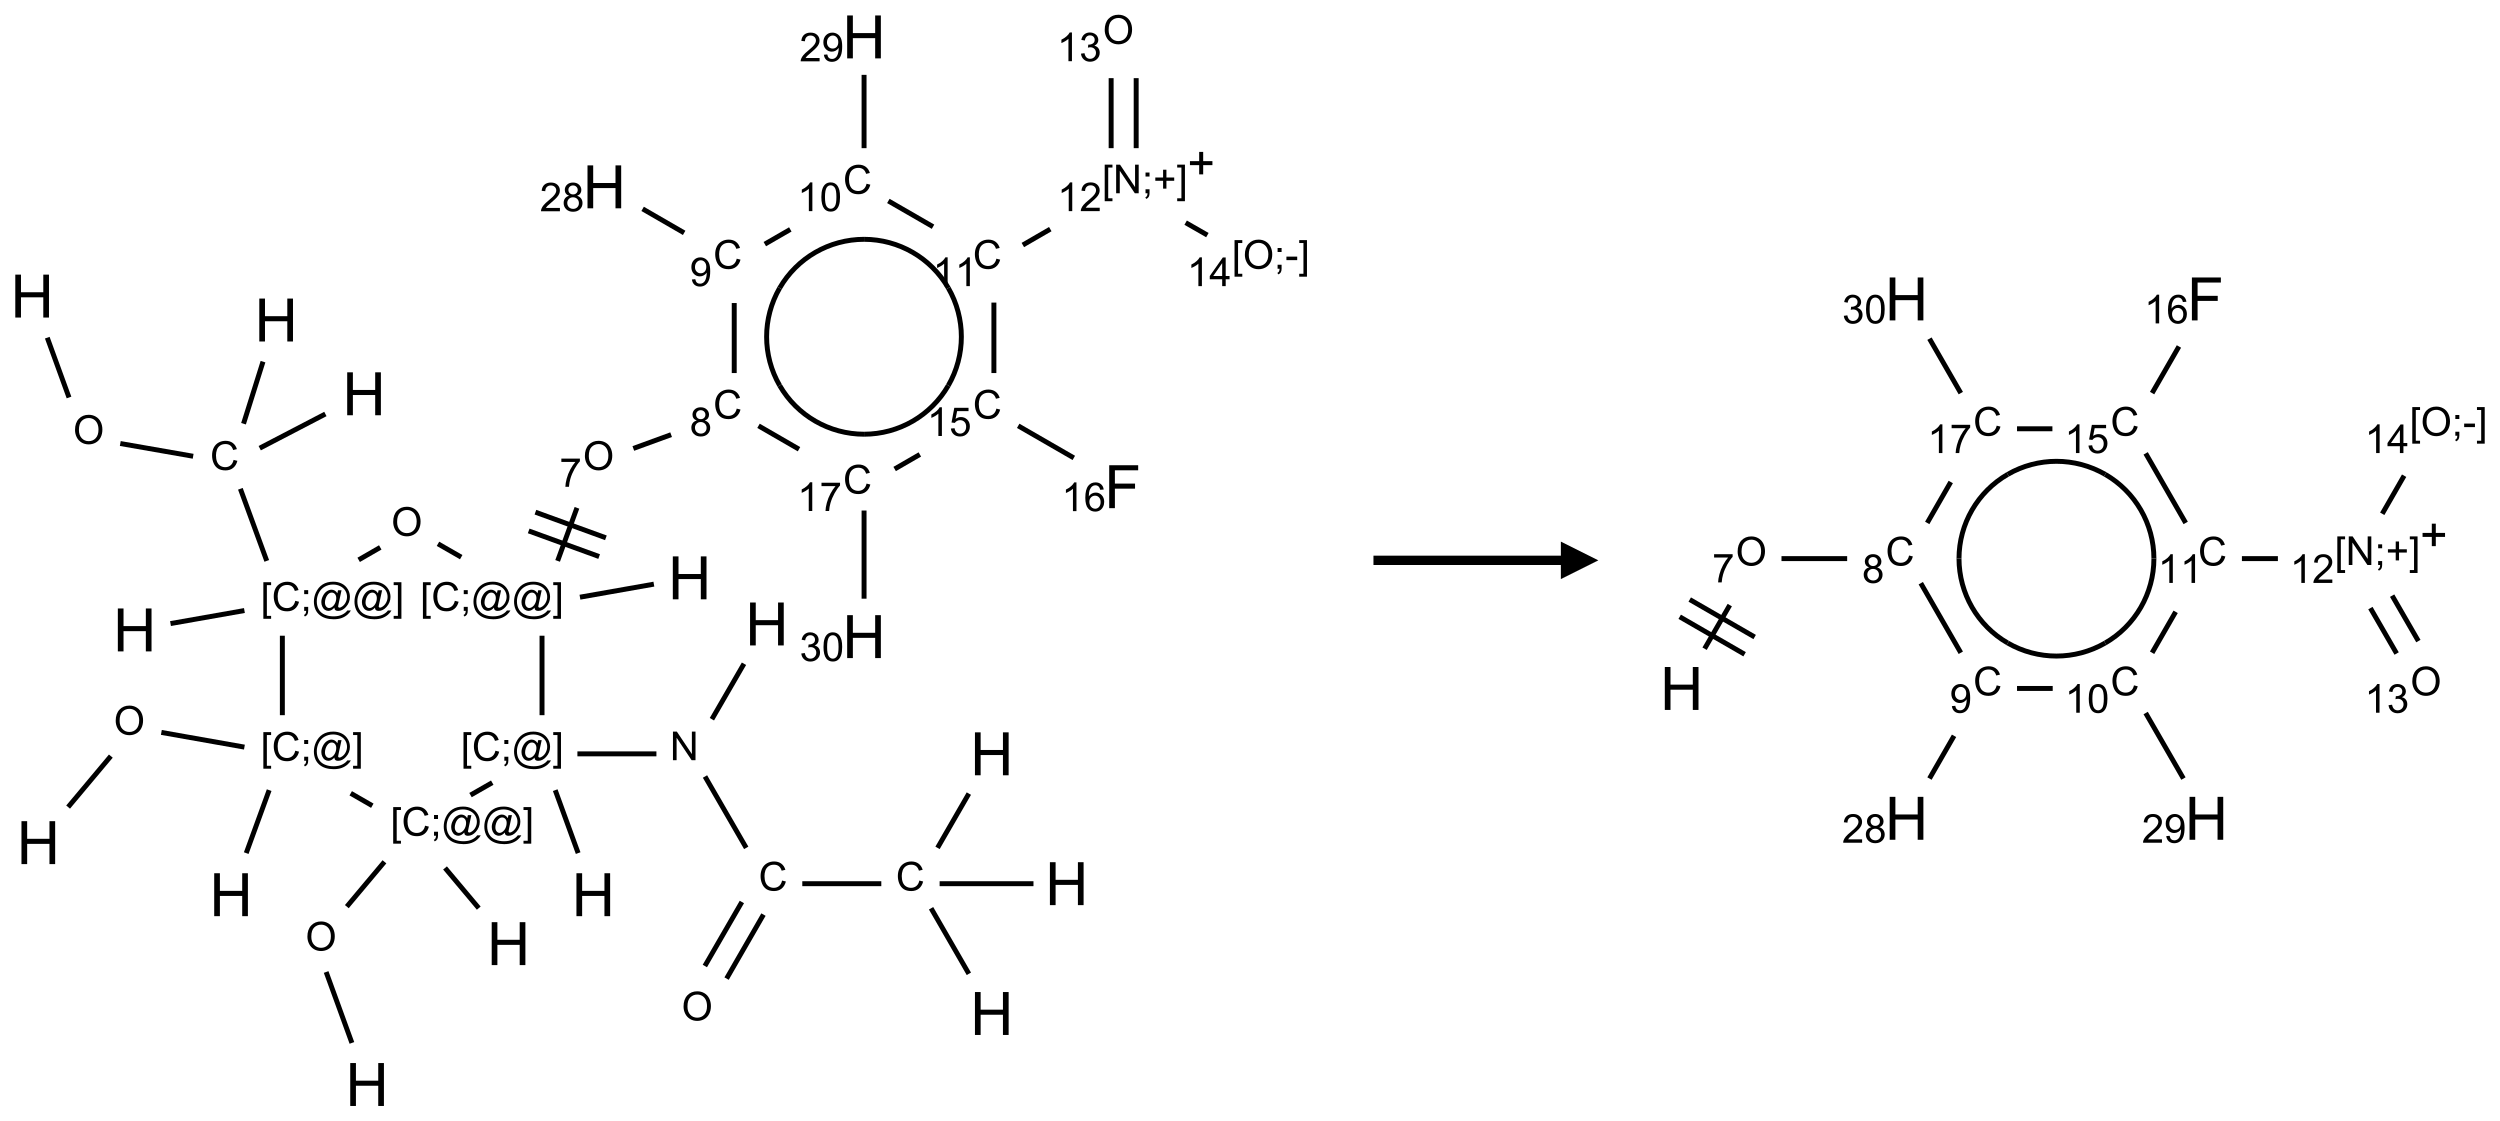 <?xml version="1.0" encoding="UTF-8"?>
<svg xmlns="http://www.w3.org/2000/svg" xmlns:xlink="http://www.w3.org/1999/xlink" width="667" height="299" viewBox="0 0 667 299">
<defs>
<g>
<g id="glyph-0-0">
<path d="M 2 0 L 2 -10 L 10 -10 L 10 0 Z M 2.25 -0.25 L 9.75 -0.25 L 9.75 -9.75 L 2.25 -9.75 Z M 2.25 -0.25 "/>
</g>
<g id="glyph-0-1">
<path d="M 1.281 0 L 1.281 -11.453 L 2.797 -11.453 L 2.797 -6.75 L 8.75 -6.75 L 8.75 -11.453 L 10.266 -11.453 L 10.266 0 L 8.75 0 L 8.75 -5.398 L 2.797 -5.398 L 2.797 0 Z M 1.281 0 "/>
</g>
<g id="glyph-0-2">
<path d="M 1.312 0 L 1.312 -11.453 L 9.039 -11.453 L 9.039 -10.102 L 2.828 -10.102 L 2.828 -6.555 L 8.203 -6.555 L 8.203 -5.203 L 2.828 -5.203 L 2.828 0 Z M 1.312 0 "/>
</g>
<g id="glyph-1-0">
<path d="M 1.332 0 L 1.332 -6.668 L 6.668 -6.668 L 6.668 0 Z M 1.5 -0.168 L 6.5 -0.168 L 6.5 -6.5 L 1.5 -6.5 Z M 1.5 -0.168 "/>
</g>
<g id="glyph-1-1">
<path d="M 0.516 -3.719 C 0.516 -4.984 0.855 -5.977 1.535 -6.695 C 2.215 -7.414 3.094 -7.77 4.172 -7.77 C 4.875 -7.77 5.512 -7.602 6.078 -7.266 C 6.645 -6.93 7.074 -6.461 7.371 -5.855 C 7.668 -5.254 7.816 -4.57 7.816 -3.809 C 7.816 -3.035 7.66 -2.34 7.348 -1.73 C 7.035 -1.117 6.594 -0.656 6.02 -0.34 C 5.449 -0.027 4.828 0.129 4.168 0.129 C 3.449 0.129 2.805 -0.043 2.238 -0.391 C 1.672 -0.738 1.246 -1.211 0.953 -1.812 C 0.66 -2.414 0.516 -3.047 0.516 -3.719 Z M 1.559 -3.703 C 1.559 -2.781 1.805 -2.059 2.301 -1.527 C 2.793 -1 3.414 -0.734 4.16 -0.734 C 4.922 -0.734 5.547 -1 6.039 -1.535 C 6.531 -2.07 6.777 -2.828 6.777 -3.812 C 6.777 -4.434 6.672 -4.977 6.461 -5.441 C 6.25 -5.902 5.945 -6.262 5.539 -6.52 C 5.133 -6.773 4.68 -6.902 4.176 -6.902 C 3.461 -6.902 2.848 -6.656 2.332 -6.164 C 1.816 -5.672 1.559 -4.852 1.559 -3.703 Z M 1.559 -3.703 "/>
</g>
<g id="glyph-1-2">
<path d="M 6.27 -2.676 L 7.281 -2.422 C 7.07 -1.594 6.688 -0.961 6.137 -0.523 C 5.586 -0.086 4.914 0.129 4.121 0.129 C 3.297 0.129 2.629 -0.039 2.113 -0.371 C 1.598 -0.707 1.203 -1.191 0.934 -1.828 C 0.664 -2.465 0.531 -3.145 0.531 -3.875 C 0.531 -4.672 0.684 -5.363 0.988 -5.957 C 1.293 -6.547 1.723 -6.996 2.285 -7.305 C 2.844 -7.613 3.461 -7.766 4.137 -7.766 C 4.898 -7.766 5.543 -7.57 6.062 -7.184 C 6.582 -6.793 6.945 -6.246 7.152 -5.543 L 6.156 -5.309 C 5.98 -5.863 5.723 -6.266 5.387 -6.52 C 5.051 -6.773 4.625 -6.902 4.113 -6.902 C 3.527 -6.902 3.039 -6.762 2.645 -6.48 C 2.25 -6.199 1.973 -5.82 1.812 -5.348 C 1.652 -4.871 1.574 -4.383 1.574 -3.879 C 1.574 -3.23 1.668 -2.664 1.855 -2.18 C 2.047 -1.695 2.34 -1.332 2.738 -1.094 C 3.137 -0.855 3.57 -0.734 4.035 -0.734 C 4.602 -0.734 5.082 -0.898 5.473 -1.223 C 5.867 -1.551 6.133 -2.035 6.27 -2.676 Z M 6.27 -2.676 "/>
</g>
<g id="glyph-1-3">
<path d="M 0.723 2.121 L 0.723 -7.637 L 2.793 -7.637 L 2.793 -6.859 L 1.66 -6.859 L 1.66 1.344 L 2.793 1.344 L 2.793 2.121 Z M 0.723 2.121 "/>
</g>
<g id="glyph-1-4">
<path d="M 0.949 -4.465 L 0.949 -5.531 L 2.016 -5.531 L 2.016 -4.465 Z M 0.949 0 L 0.949 -1.066 L 2.016 -1.066 L 2.016 0 C 2.016 0.391 1.945 0.711 1.809 0.949 C 1.668 1.191 1.449 1.379 1.145 1.512 L 0.887 1.109 C 1.082 1.023 1.23 0.895 1.324 0.727 C 1.418 0.559 1.469 0.316 1.48 0 Z M 0.949 0 "/>
</g>
<g id="glyph-1-5">
<path d="M 6.047 -0.848 C 5.82 -0.59 5.57 -0.379 5.289 -0.223 C 5.008 -0.062 4.73 0.016 4.449 0.016 C 4.141 0.016 3.84 -0.074 3.547 -0.254 C 3.254 -0.434 3.02 -0.715 2.836 -1.09 C 2.652 -1.465 2.562 -1.875 2.562 -2.324 C 2.562 -2.875 2.703 -3.43 2.988 -3.98 C 3.27 -4.535 3.621 -4.953 4.043 -5.23 C 4.461 -5.508 4.871 -5.645 5.266 -5.645 C 5.566 -5.645 5.855 -5.566 6.129 -5.41 C 6.402 -5.25 6.641 -5.012 6.84 -4.688 L 7.016 -5.496 L 7.949 -5.496 L 7.199 -2 C 7.094 -1.516 7.043 -1.246 7.043 -1.191 C 7.043 -1.098 7.078 -1.02 7.148 -0.949 C 7.219 -0.883 7.305 -0.848 7.406 -0.848 C 7.59 -0.848 7.832 -0.953 8.129 -1.168 C 8.527 -1.445 8.84 -1.816 9.07 -2.285 C 9.301 -2.75 9.418 -3.234 9.418 -3.73 C 9.418 -4.309 9.27 -4.852 8.973 -5.355 C 8.676 -5.859 8.23 -6.262 7.645 -6.562 C 7.055 -6.863 6.406 -7.016 5.691 -7.016 C 4.879 -7.016 4.137 -6.824 3.465 -6.445 C 2.793 -6.066 2.273 -5.52 1.902 -4.809 C 1.535 -4.098 1.348 -3.34 1.348 -2.527 C 1.348 -1.676 1.535 -0.941 1.902 -0.328 C 2.273 0.285 2.809 0.742 3.508 1.035 C 4.207 1.328 4.984 1.473 5.832 1.473 C 6.742 1.473 7.504 1.32 8.121 1.016 C 8.734 0.711 9.195 0.34 9.5 -0.098 L 10.441 -0.098 C 10.266 0.266 9.961 0.637 9.531 1.016 C 9.102 1.395 8.59 1.695 7.996 1.914 C 7.402 2.133 6.688 2.246 5.848 2.246 C 5.078 2.246 4.367 2.145 3.715 1.949 C 3.066 1.75 2.512 1.453 2.051 1.055 C 1.594 0.656 1.25 0.199 1.016 -0.316 C 0.723 -0.973 0.578 -1.684 0.578 -2.441 C 0.578 -3.289 0.75 -4.098 1.098 -4.863 C 1.523 -5.805 2.125 -6.527 2.902 -7.027 C 3.684 -7.527 4.629 -7.777 5.738 -7.777 C 6.602 -7.777 7.375 -7.602 8.059 -7.246 C 8.746 -6.895 9.285 -6.371 9.684 -5.672 C 10.02 -5.07 10.188 -4.418 10.188 -3.715 C 10.188 -2.707 9.832 -1.812 9.125 -1.031 C 8.492 -0.328 7.801 0.02 7.051 0.02 C 6.812 0.02 6.617 -0.016 6.473 -0.09 C 6.324 -0.16 6.215 -0.266 6.145 -0.402 C 6.102 -0.488 6.066 -0.637 6.047 -0.848 Z M 3.527 -2.262 C 3.527 -1.785 3.641 -1.414 3.863 -1.152 C 4.09 -0.887 4.348 -0.754 4.641 -0.754 C 4.836 -0.754 5.039 -0.812 5.254 -0.93 C 5.469 -1.047 5.676 -1.219 5.871 -1.449 C 6.066 -1.676 6.23 -1.969 6.355 -2.32 C 6.48 -2.672 6.543 -3.027 6.543 -3.379 C 6.543 -3.852 6.426 -4.219 6.191 -4.48 C 5.957 -4.738 5.672 -4.871 5.332 -4.871 C 5.109 -4.871 4.902 -4.812 4.707 -4.699 C 4.512 -4.586 4.32 -4.406 4.137 -4.156 C 3.953 -3.906 3.805 -3.602 3.691 -3.246 C 3.582 -2.887 3.527 -2.559 3.527 -2.262 Z M 3.527 -2.262 "/>
</g>
<g id="glyph-1-6">
<path d="M 2.27 2.121 L 0.203 2.121 L 0.203 1.344 L 1.332 1.344 L 1.332 -6.859 L 0.203 -6.859 L 0.203 -7.637 L 2.27 -7.637 Z M 2.27 2.121 "/>
</g>
<g id="glyph-1-7">
<path d="M 0.504 -6.637 L 0.504 -7.535 L 5.449 -7.535 L 5.449 -6.809 C 4.961 -6.289 4.48 -5.602 4.004 -4.746 C 3.527 -3.887 3.156 -3.004 2.895 -2.098 C 2.707 -1.461 2.59 -0.762 2.535 0 L 1.574 0 C 1.582 -0.602 1.703 -1.328 1.926 -2.176 C 2.152 -3.027 2.477 -3.848 2.898 -4.637 C 3.32 -5.426 3.77 -6.094 4.246 -6.637 Z M 0.504 -6.637 "/>
</g>
<g id="glyph-1-8">
<path d="M 1.887 -4.141 C 1.496 -4.281 1.207 -4.484 1.02 -4.75 C 0.832 -5.016 0.738 -5.328 0.738 -5.699 C 0.738 -6.254 0.938 -6.719 1.34 -7.098 C 1.738 -7.477 2.27 -7.668 2.934 -7.668 C 3.598 -7.668 4.137 -7.473 4.543 -7.086 C 4.949 -6.699 5.152 -6.227 5.152 -5.672 C 5.152 -5.316 5.059 -5.008 4.871 -4.746 C 4.688 -4.484 4.406 -4.281 4.027 -4.141 C 4.496 -3.988 4.852 -3.742 5.098 -3.402 C 5.34 -3.062 5.465 -2.656 5.465 -2.184 C 5.465 -1.531 5.234 -0.98 4.77 -0.535 C 4.309 -0.09 3.703 0.129 2.949 0.129 C 2.195 0.129 1.586 -0.094 1.125 -0.539 C 0.664 -0.984 0.434 -1.543 0.434 -2.207 C 0.434 -2.703 0.559 -3.121 0.809 -3.457 C 1.062 -3.793 1.422 -4.02 1.887 -4.141 Z M 1.699 -5.73 C 1.699 -5.367 1.812 -5.074 2.047 -4.844 C 2.281 -4.613 2.582 -4.5 2.953 -4.5 C 3.312 -4.5 3.609 -4.613 3.84 -4.84 C 4.07 -5.066 4.188 -5.348 4.188 -5.676 C 4.188 -6.02 4.07 -6.309 3.832 -6.543 C 3.594 -6.777 3.297 -6.895 2.941 -6.895 C 2.586 -6.895 2.289 -6.781 2.051 -6.551 C 1.816 -6.324 1.699 -6.047 1.699 -5.73 Z M 1.395 -2.203 C 1.395 -1.938 1.461 -1.676 1.586 -1.426 C 1.711 -1.176 1.902 -0.984 2.152 -0.848 C 2.402 -0.711 2.672 -0.641 2.957 -0.641 C 3.406 -0.641 3.777 -0.785 4.066 -1.074 C 4.359 -1.363 4.504 -1.727 4.504 -2.172 C 4.504 -2.625 4.355 -2.996 4.055 -3.293 C 3.754 -3.586 3.379 -3.734 2.926 -3.734 C 2.484 -3.734 2.121 -3.59 1.832 -3.297 C 1.543 -3.004 1.395 -2.641 1.395 -2.203 Z M 1.395 -2.203 "/>
</g>
<g id="glyph-1-9">
<path d="M 0.582 -1.766 L 1.484 -1.848 C 1.562 -1.426 1.707 -1.117 1.922 -0.926 C 2.137 -0.734 2.414 -0.641 2.75 -0.641 C 3.039 -0.641 3.289 -0.707 3.508 -0.84 C 3.727 -0.973 3.902 -1.148 4.043 -1.367 C 4.18 -1.586 4.297 -1.887 4.391 -2.262 C 4.484 -2.637 4.531 -3.016 4.531 -3.406 C 4.531 -3.449 4.531 -3.512 4.527 -3.594 C 4.34 -3.297 4.082 -3.055 3.758 -2.867 C 3.434 -2.68 3.082 -2.59 2.703 -2.59 C 2.07 -2.59 1.535 -2.816 1.098 -3.277 C 0.66 -3.734 0.441 -4.34 0.441 -5.09 C 0.441 -5.863 0.672 -6.484 1.129 -6.957 C 1.586 -7.43 2.156 -7.668 2.844 -7.668 C 3.34 -7.668 3.793 -7.531 4.207 -7.266 C 4.617 -7 4.93 -6.617 5.145 -6.121 C 5.355 -5.629 5.465 -4.91 5.465 -3.973 C 5.465 -2.996 5.359 -2.223 5.145 -1.645 C 4.934 -1.066 4.617 -0.625 4.199 -0.324 C 3.781 -0.02 3.293 0.129 2.73 0.129 C 2.133 0.129 1.645 -0.035 1.266 -0.367 C 0.887 -0.699 0.66 -1.164 0.582 -1.766 Z M 4.422 -5.137 C 4.422 -5.676 4.277 -6.102 3.992 -6.418 C 3.707 -6.734 3.359 -6.891 2.957 -6.891 C 2.543 -6.891 2.18 -6.719 1.871 -6.379 C 1.562 -6.039 1.406 -5.598 1.406 -5.059 C 1.406 -4.57 1.555 -4.176 1.848 -3.871 C 2.141 -3.566 2.5 -3.418 2.934 -3.418 C 3.367 -3.418 3.723 -3.57 4.004 -3.871 C 4.281 -4.176 4.422 -4.598 4.422 -5.137 Z M 4.422 -5.137 "/>
</g>
<g id="glyph-1-10">
<path d="M 5.371 -0.902 L 5.371 0 L 0.324 0 C 0.316 -0.227 0.352 -0.441 0.434 -0.652 C 0.562 -0.996 0.766 -1.332 1.051 -1.668 C 1.332 -2 1.742 -2.387 2.277 -2.824 C 3.105 -3.504 3.668 -4.043 3.957 -4.441 C 4.25 -4.84 4.395 -5.215 4.395 -5.566 C 4.395 -5.938 4.262 -6.254 3.996 -6.508 C 3.73 -6.762 3.387 -6.891 2.957 -6.891 C 2.508 -6.891 2.145 -6.754 1.875 -6.484 C 1.605 -6.215 1.469 -5.84 1.465 -5.359 L 0.5 -5.457 C 0.566 -6.176 0.812 -6.727 1.246 -7.102 C 1.676 -7.477 2.254 -7.668 2.98 -7.668 C 3.711 -7.668 4.293 -7.465 4.719 -7.059 C 5.145 -6.652 5.359 -6.148 5.359 -5.547 C 5.359 -5.242 5.297 -4.941 5.172 -4.645 C 5.047 -4.352 4.84 -4.039 4.551 -3.715 C 4.262 -3.387 3.777 -2.938 3.105 -2.371 C 2.543 -1.898 2.18 -1.578 2.02 -1.41 C 1.859 -1.242 1.73 -1.07 1.625 -0.902 Z M 5.371 -0.902 "/>
</g>
<g id="glyph-1-11">
<path d="M 3.973 0 L 3.035 0 L 3.035 -5.973 C 2.809 -5.758 2.516 -5.543 2.148 -5.328 C 1.781 -5.113 1.453 -4.953 1.16 -4.844 L 1.16 -5.75 C 1.684 -5.996 2.145 -6.297 2.535 -6.645 C 2.93 -6.996 3.207 -7.336 3.371 -7.668 L 3.973 -7.668 Z M 3.973 0 "/>
</g>
<g id="glyph-1-12">
<path d="M 0.441 -3.766 C 0.441 -4.668 0.535 -5.395 0.723 -5.945 C 0.906 -6.496 1.184 -6.922 1.551 -7.219 C 1.918 -7.516 2.375 -7.668 2.934 -7.668 C 3.344 -7.668 3.703 -7.586 4.012 -7.418 C 4.32 -7.254 4.574 -7.016 4.777 -6.707 C 4.977 -6.395 5.137 -6.016 5.25 -5.57 C 5.363 -5.125 5.422 -4.523 5.422 -3.766 C 5.422 -2.871 5.328 -2.148 5.145 -1.598 C 4.961 -1.047 4.688 -0.621 4.32 -0.32 C 3.953 -0.02 3.492 0.129 2.934 0.129 C 2.195 0.129 1.617 -0.133 1.199 -0.66 C 0.695 -1.297 0.441 -2.332 0.441 -3.766 Z M 1.406 -3.766 C 1.406 -2.512 1.555 -1.68 1.848 -1.262 C 2.141 -0.848 2.5 -0.641 2.934 -0.641 C 3.363 -0.641 3.727 -0.848 4.02 -1.266 C 4.312 -1.684 4.457 -2.516 4.457 -3.766 C 4.457 -5.023 4.312 -5.859 4.02 -6.27 C 3.727 -6.684 3.359 -6.891 2.922 -6.891 C 2.492 -6.891 2.148 -6.707 1.891 -6.344 C 1.566 -5.879 1.406 -5.02 1.406 -3.766 Z M 1.406 -3.766 "/>
</g>
<g id="glyph-1-13">
<path d="M 0.812 0 L 0.812 -7.637 L 1.848 -7.637 L 5.859 -1.641 L 5.859 -7.637 L 6.828 -7.637 L 6.828 0 L 5.793 0 L 1.781 -6 L 1.781 0 Z M 0.812 0 "/>
</g>
<g id="glyph-1-14">
<path d="M 2.672 -1.234 L 2.672 -3.328 L 0.594 -3.328 L 0.594 -4.203 L 2.672 -4.203 L 2.672 -6.281 L 3.559 -6.281 L 3.559 -4.203 L 5.637 -4.203 L 5.637 -3.328 L 3.559 -3.328 L 3.559 -1.234 Z M 2.672 -1.234 "/>
</g>
<g id="glyph-1-15">
<path d="M 0.449 -2.016 L 1.387 -2.141 C 1.492 -1.609 1.676 -1.227 1.934 -0.992 C 2.191 -0.758 2.508 -0.641 2.879 -0.641 C 3.32 -0.641 3.695 -0.793 3.996 -1.098 C 4.301 -1.402 4.453 -1.781 4.453 -2.234 C 4.453 -2.664 4.312 -3.02 4.031 -3.301 C 3.75 -3.578 3.391 -3.719 2.957 -3.719 C 2.781 -3.719 2.562 -3.684 2.297 -3.613 L 2.402 -4.438 C 2.465 -4.43 2.516 -4.426 2.551 -4.426 C 2.949 -4.426 3.312 -4.531 3.629 -4.738 C 3.949 -4.949 4.109 -5.27 4.109 -5.703 C 4.109 -6.047 3.992 -6.332 3.762 -6.559 C 3.527 -6.785 3.227 -6.895 2.859 -6.895 C 2.496 -6.895 2.191 -6.781 1.949 -6.551 C 1.707 -6.324 1.547 -5.98 1.48 -5.52 L 0.543 -5.688 C 0.656 -6.316 0.918 -6.805 1.324 -7.148 C 1.73 -7.492 2.234 -7.668 2.84 -7.668 C 3.254 -7.668 3.641 -7.578 3.988 -7.398 C 4.34 -7.219 4.609 -6.977 4.793 -6.668 C 4.98 -6.359 5.074 -6.031 5.074 -5.684 C 5.074 -5.352 4.984 -5.051 4.809 -4.781 C 4.629 -4.512 4.367 -4.297 4.02 -4.137 C 4.473 -4.031 4.824 -3.816 5.074 -3.488 C 5.324 -3.16 5.449 -2.75 5.449 -2.254 C 5.449 -1.59 5.203 -1.023 4.719 -0.559 C 4.234 -0.098 3.617 0.137 2.875 0.137 C 2.203 0.137 1.648 -0.062 1.207 -0.465 C 0.762 -0.863 0.512 -1.379 0.449 -2.016 Z M 0.449 -2.016 "/>
</g>
<g id="glyph-1-16">
<path d="M 0.34 -2.293 L 0.34 -3.234 L 3.219 -3.234 L 3.219 -2.293 Z M 0.34 -2.293 "/>
</g>
<g id="glyph-1-17">
<path d="M 3.449 0 L 3.449 -1.828 L 0.137 -1.828 L 0.137 -2.688 L 3.621 -7.637 L 4.387 -7.637 L 4.387 -2.688 L 5.418 -2.688 L 5.418 -1.828 L 4.387 -1.828 L 4.387 0 Z M 3.449 -2.688 L 3.449 -6.129 L 1.059 -2.688 Z M 3.449 -2.688 "/>
</g>
<g id="glyph-1-18">
<path d="M 0.441 -2 L 1.426 -2.082 C 1.5 -1.605 1.668 -1.242 1.934 -1.004 C 2.199 -0.762 2.52 -0.641 2.895 -0.641 C 3.348 -0.641 3.73 -0.812 4.043 -1.152 C 4.355 -1.492 4.512 -1.941 4.512 -2.504 C 4.512 -3.039 4.359 -3.461 4.059 -3.77 C 3.758 -4.078 3.367 -4.234 2.879 -4.234 C 2.578 -4.234 2.305 -4.164 2.062 -4.027 C 1.82 -3.891 1.629 -3.715 1.488 -3.496 L 0.609 -3.609 L 1.348 -7.531 L 5.145 -7.531 L 5.145 -6.637 L 2.098 -6.637 L 1.688 -4.582 C 2.145 -4.902 2.625 -5.062 3.129 -5.062 C 3.797 -5.062 4.359 -4.832 4.816 -4.371 C 5.277 -3.91 5.504 -3.312 5.504 -2.59 C 5.504 -1.898 5.305 -1.301 4.902 -0.797 C 4.41 -0.18 3.742 0.129 2.895 0.129 C 2.199 0.129 1.633 -0.062 1.195 -0.453 C 0.758 -0.844 0.504 -1.359 0.441 -2 Z M 0.441 -2 "/>
</g>
<g id="glyph-1-19">
<path d="M 5.309 -5.766 L 4.375 -5.691 C 4.293 -6.059 4.172 -6.328 4.02 -6.496 C 3.766 -6.762 3.453 -6.895 3.082 -6.895 C 2.785 -6.895 2.523 -6.812 2.297 -6.645 C 2 -6.43 1.77 -6.117 1.598 -5.703 C 1.43 -5.289 1.34 -4.703 1.332 -3.938 C 1.559 -4.281 1.836 -4.535 2.16 -4.703 C 2.488 -4.871 2.828 -4.953 3.188 -4.953 C 3.812 -4.953 4.344 -4.723 4.785 -4.262 C 5.223 -3.801 5.441 -3.207 5.441 -2.48 C 5.441 -2 5.34 -1.555 5.133 -1.145 C 4.926 -0.73 4.641 -0.418 4.281 -0.199 C 3.922 0.02 3.512 0.129 3.051 0.129 C 2.27 0.129 1.633 -0.156 1.141 -0.73 C 0.648 -1.305 0.402 -2.254 0.402 -3.574 C 0.402 -5.051 0.672 -6.121 1.219 -6.793 C 1.695 -7.375 2.336 -7.668 3.141 -7.668 C 3.742 -7.668 4.234 -7.5 4.617 -7.16 C 5 -6.824 5.23 -6.359 5.309 -5.766 Z M 1.48 -2.473 C 1.48 -2.152 1.547 -1.844 1.684 -1.547 C 1.82 -1.25 2.016 -1.027 2.262 -0.871 C 2.508 -0.719 2.766 -0.641 3.035 -0.641 C 3.434 -0.641 3.773 -0.801 4.059 -1.121 C 4.344 -1.441 4.484 -1.875 4.484 -2.422 C 4.484 -2.949 4.344 -3.367 4.062 -3.668 C 3.781 -3.973 3.426 -4.125 3 -4.125 C 2.578 -4.125 2.219 -3.973 1.922 -3.668 C 1.625 -3.363 1.48 -2.969 1.48 -2.473 Z M 1.48 -2.473 "/>
</g>
</g>
</defs>
<path fill="none" stroke-width="0.033" stroke-linecap="butt" stroke-linejoin="miter" stroke="rgb(0%, 0%, 0%)" stroke-opacity="1" stroke-miterlimit="10" d="M 0.101 2.006 L 0.246 2.405 " transform="matrix(40, 0, 0, 40, 8.572, 9.85)"/>
<path fill="none" stroke-width="0.033" stroke-linecap="butt" stroke-linejoin="miter" stroke="rgb(0%, 0%, 0%)" stroke-opacity="1" stroke-miterlimit="10" d="M 0.588 2.712 L 1.074 2.797 " transform="matrix(40, 0, 0, 40, 8.572, 9.85)"/>
<path fill="none" stroke-width="0.033" stroke-linecap="butt" stroke-linejoin="miter" stroke="rgb(0%, 0%, 0%)" stroke-opacity="1" stroke-miterlimit="10" d="M 1.518 2.743 L 1.956 2.515 " transform="matrix(40, 0, 0, 40, 8.572, 9.85)"/>
<path fill="none" stroke-width="0.033" stroke-linecap="butt" stroke-linejoin="miter" stroke="rgb(0%, 0%, 0%)" stroke-opacity="1" stroke-miterlimit="10" d="M 1.41 2.58 L 1.54 2.166 " transform="matrix(40, 0, 0, 40, 8.572, 9.85)"/>
<path fill="none" stroke-width="0.033" stroke-linecap="butt" stroke-linejoin="miter" stroke="rgb(0%, 0%, 0%)" stroke-opacity="1" stroke-miterlimit="10" d="M 1.389 3.014 L 1.565 3.495 " transform="matrix(40, 0, 0, 40, 8.572, 9.85)"/>
<path fill="none" stroke-width="0.033" stroke-linecap="butt" stroke-linejoin="miter" stroke="rgb(0%, 0%, 0%)" stroke-opacity="1" stroke-miterlimit="10" d="M 1.416 3.826 L 0.923 3.913 " transform="matrix(40, 0, 0, 40, 8.572, 9.85)"/>
<path fill="none" stroke-width="0.033" stroke-linecap="butt" stroke-linejoin="miter" stroke="rgb(0%, 0%, 0%)" stroke-opacity="1" stroke-miterlimit="10" d="M 2.178 3.488 L 2.322 3.405 " transform="matrix(40, 0, 0, 40, 8.572, 9.85)"/>
<path fill="none" stroke-width="0.033" stroke-linecap="butt" stroke-linejoin="miter" stroke="rgb(0%, 0%, 0%)" stroke-opacity="1" stroke-miterlimit="10" d="M 2.707 3.381 L 2.862 3.47 " transform="matrix(40, 0, 0, 40, 8.572, 9.85)"/>
<path fill="none" stroke-width="0.033" stroke-linecap="butt" stroke-linejoin="miter" stroke="rgb(0%, 0%, 0%)" stroke-opacity="1" stroke-miterlimit="10" d="M 3.654 3.737 L 4.147 3.65 " transform="matrix(40, 0, 0, 40, 8.572, 9.85)"/>
<path fill="none" stroke-width="0.033" stroke-linecap="butt" stroke-linejoin="miter" stroke="rgb(0%, 0%, 0%)" stroke-opacity="1" stroke-miterlimit="10" d="M 3.505 3.495 L 3.634 3.141 " transform="matrix(40, 0, 0, 40, 8.572, 9.85)"/>
<path fill="none" stroke-width="0.033" stroke-linecap="butt" stroke-linejoin="miter" stroke="rgb(0%, 0%, 0%)" stroke-opacity="1" stroke-miterlimit="10" d="M 3.827 3.341 L 3.357 3.17 " transform="matrix(40, 0, 0, 40, 8.572, 9.85)"/>
<path fill="none" stroke-width="0.033" stroke-linecap="butt" stroke-linejoin="miter" stroke="rgb(0%, 0%, 0%)" stroke-opacity="1" stroke-miterlimit="10" d="M 3.782 3.466 L 3.312 3.295 " transform="matrix(40, 0, 0, 40, 8.572, 9.85)"/>
<path fill="none" stroke-width="0.033" stroke-linecap="butt" stroke-linejoin="miter" stroke="rgb(0%, 0%, 0%)" stroke-opacity="1" stroke-miterlimit="10" d="M 4.01 2.745 L 4.262 2.653 " transform="matrix(40, 0, 0, 40, 8.572, 9.85)"/>
<path fill="none" stroke-width="0.033" stroke-linecap="butt" stroke-linejoin="miter" stroke="rgb(0%, 0%, 0%)" stroke-opacity="1" stroke-miterlimit="10" d="M 4.683 2.242 L 4.683 1.775 " transform="matrix(40, 0, 0, 40, 8.572, 9.85)"/>
<path fill="none" stroke-width="0.033" stroke-linecap="butt" stroke-linejoin="miter" stroke="rgb(0%, 0%, 0%)" stroke-opacity="1" stroke-miterlimit="10" d="M 4.349 1.307 L 4.072 1.147 " transform="matrix(40, 0, 0, 40, 8.572, 9.85)"/>
<path fill="none" stroke-width="0.033" stroke-linecap="butt" stroke-linejoin="miter" stroke="rgb(0%, 0%, 0%)" stroke-opacity="1" stroke-miterlimit="10" d="M 4.887 1.382 L 5.057 1.284 " transform="matrix(40, 0, 0, 40, 8.572, 9.85)"/>
<path fill="none" stroke-width="0.033" stroke-linecap="butt" stroke-linejoin="miter" stroke="rgb(0%, 0%, 0%)" stroke-opacity="1" stroke-miterlimit="10" d="M 5.549 0.742 L 5.549 0.253 " transform="matrix(40, 0, 0, 40, 8.572, 9.85)"/>
<path fill="none" stroke-width="0.033" stroke-linecap="butt" stroke-linejoin="miter" stroke="rgb(0%, 0%, 0%)" stroke-opacity="1" stroke-miterlimit="10" d="M 5.711 1.094 L 6.009 1.266 " transform="matrix(40, 0, 0, 40, 8.572, 9.85)"/>
<path fill="none" stroke-width="0.033" stroke-linecap="butt" stroke-linejoin="miter" stroke="rgb(0%, 0%, 0%)" stroke-opacity="1" stroke-miterlimit="10" d="M 6.608 1.388 L 6.791 1.282 " transform="matrix(40, 0, 0, 40, 8.572, 9.85)"/>
<path fill="none" stroke-width="0.033" stroke-linecap="butt" stroke-linejoin="miter" stroke="rgb(0%, 0%, 0%)" stroke-opacity="1" stroke-miterlimit="10" d="M 7.364 0.742 L 7.364 0.275 " transform="matrix(40, 0, 0, 40, 8.572, 9.85)"/>
<path fill="none" stroke-width="0.033" stroke-linecap="butt" stroke-linejoin="miter" stroke="rgb(0%, 0%, 0%)" stroke-opacity="1" stroke-miterlimit="10" d="M 7.197 0.742 L 7.197 0.275 " transform="matrix(40, 0, 0, 40, 8.572, 9.85)"/>
<path fill="none" stroke-width="0.033" stroke-linecap="butt" stroke-linejoin="miter" stroke="rgb(0%, 0%, 0%)" stroke-opacity="1" stroke-miterlimit="10" d="M 7.694 1.239 L 7.839 1.322 " transform="matrix(40, 0, 0, 40, 8.572, 9.85)"/>
<path fill="none" stroke-width="0.033" stroke-linecap="butt" stroke-linejoin="miter" stroke="rgb(0%, 0%, 0%)" stroke-opacity="1" stroke-miterlimit="10" d="M 6.415 1.772 L 6.415 2.242 " transform="matrix(40, 0, 0, 40, 8.572, 9.85)"/>
<path fill="none" stroke-width="0.033" stroke-linecap="butt" stroke-linejoin="miter" stroke="rgb(0%, 0%, 0%)" stroke-opacity="1" stroke-miterlimit="10" d="M 6.577 2.594 L 6.948 2.808 " transform="matrix(40, 0, 0, 40, 8.572, 9.85)"/>
<path fill="none" stroke-width="0.033" stroke-linecap="butt" stroke-linejoin="miter" stroke="rgb(0%, 0%, 0%)" stroke-opacity="1" stroke-miterlimit="10" d="M 5.921 2.785 L 5.753 2.882 " transform="matrix(40, 0, 0, 40, 8.572, 9.85)"/>
<path fill="none" stroke-width="0.033" stroke-linecap="butt" stroke-linejoin="miter" stroke="rgb(0%, 0%, 0%)" stroke-opacity="1" stroke-miterlimit="10" d="M 5.115 2.75 L 4.845 2.594 " transform="matrix(40, 0, 0, 40, 8.572, 9.85)"/>
<path fill="none" stroke-width="0.033" stroke-linecap="butt" stroke-linejoin="miter" stroke="rgb(0%, 0%, 0%)" stroke-opacity="1" stroke-miterlimit="10" d="M 5.549 3.159 L 5.549 3.747 " transform="matrix(40, 0, 0, 40, 8.572, 9.85)"/>
<path fill="none" stroke-width="0.033" stroke-linecap="butt" stroke-linejoin="miter" stroke="rgb(0%, 0%, 0%)" stroke-opacity="1" stroke-miterlimit="10" d="M 3.401 3.994 L 3.401 4.524 " transform="matrix(40, 0, 0, 40, 8.572, 9.85)"/>
<path fill="none" stroke-width="0.033" stroke-linecap="butt" stroke-linejoin="miter" stroke="rgb(0%, 0%, 0%)" stroke-opacity="1" stroke-miterlimit="10" d="M 3.489 5.024 L 3.642 5.444 " transform="matrix(40, 0, 0, 40, 8.572, 9.85)"/>
<path fill="none" stroke-width="0.033" stroke-linecap="butt" stroke-linejoin="miter" stroke="rgb(0%, 0%, 0%)" stroke-opacity="1" stroke-miterlimit="10" d="M 3.637 4.782 L 4.164 4.782 " transform="matrix(40, 0, 0, 40, 8.572, 9.85)"/>
<path fill="none" stroke-width="0.033" stroke-linecap="butt" stroke-linejoin="miter" stroke="rgb(0%, 0%, 0%)" stroke-opacity="1" stroke-miterlimit="10" d="M 4.534 4.551 L 4.748 4.181 " transform="matrix(40, 0, 0, 40, 8.572, 9.85)"/>
<path fill="none" stroke-width="0.033" stroke-linecap="butt" stroke-linejoin="miter" stroke="rgb(0%, 0%, 0%)" stroke-opacity="1" stroke-miterlimit="10" d="M 4.488 4.933 L 4.763 5.409 " transform="matrix(40, 0, 0, 40, 8.572, 9.85)"/>
<path fill="none" stroke-width="0.033" stroke-linecap="butt" stroke-linejoin="miter" stroke="rgb(0%, 0%, 0%)" stroke-opacity="1" stroke-miterlimit="10" d="M 4.734 5.77 L 4.487 6.197 " transform="matrix(40, 0, 0, 40, 8.572, 9.85)"/>
<path fill="none" stroke-width="0.033" stroke-linecap="butt" stroke-linejoin="miter" stroke="rgb(0%, 0%, 0%)" stroke-opacity="1" stroke-miterlimit="10" d="M 4.878 5.854 L 4.632 6.281 " transform="matrix(40, 0, 0, 40, 8.572, 9.85)"/>
<path fill="none" stroke-width="0.033" stroke-linecap="butt" stroke-linejoin="miter" stroke="rgb(0%, 0%, 0%)" stroke-opacity="1" stroke-miterlimit="10" d="M 5.137 5.648 L 5.664 5.648 " transform="matrix(40, 0, 0, 40, 8.572, 9.85)"/>
<path fill="none" stroke-width="0.033" stroke-linecap="butt" stroke-linejoin="miter" stroke="rgb(0%, 0%, 0%)" stroke-opacity="1" stroke-miterlimit="10" d="M 6.039 5.409 L 6.248 5.047 " transform="matrix(40, 0, 0, 40, 8.572, 9.85)"/>
<path fill="none" stroke-width="0.033" stroke-linecap="butt" stroke-linejoin="miter" stroke="rgb(0%, 0%, 0%)" stroke-opacity="1" stroke-miterlimit="10" d="M 5.996 5.812 L 6.248 6.249 " transform="matrix(40, 0, 0, 40, 8.572, 9.85)"/>
<path fill="none" stroke-width="0.033" stroke-linecap="butt" stroke-linejoin="miter" stroke="rgb(0%, 0%, 0%)" stroke-opacity="1" stroke-miterlimit="10" d="M 6.053 5.648 L 6.679 5.648 " transform="matrix(40, 0, 0, 40, 8.572, 9.85)"/>
<path fill="none" stroke-width="0.033" stroke-linecap="butt" stroke-linejoin="miter" stroke="rgb(0%, 0%, 0%)" stroke-opacity="1" stroke-miterlimit="10" d="M 3.069 4.974 L 2.924 5.057 " transform="matrix(40, 0, 0, 40, 8.572, 9.85)"/>
<path fill="none" stroke-width="0.033" stroke-linecap="butt" stroke-linejoin="miter" stroke="rgb(0%, 0%, 0%)" stroke-opacity="1" stroke-miterlimit="10" d="M 2.754 5.543 L 2.979 5.811 " transform="matrix(40, 0, 0, 40, 8.572, 9.85)"/>
<path fill="none" stroke-width="0.033" stroke-linecap="butt" stroke-linejoin="miter" stroke="rgb(0%, 0%, 0%)" stroke-opacity="1" stroke-miterlimit="10" d="M 2.35 5.502 L 2.099 5.801 " transform="matrix(40, 0, 0, 40, 8.572, 9.85)"/>
<path fill="none" stroke-width="0.033" stroke-linecap="butt" stroke-linejoin="miter" stroke="rgb(0%, 0%, 0%)" stroke-opacity="1" stroke-miterlimit="10" d="M 1.961 6.237 L 2.133 6.71 " transform="matrix(40, 0, 0, 40, 8.572, 9.85)"/>
<path fill="none" stroke-width="0.033" stroke-linecap="butt" stroke-linejoin="miter" stroke="rgb(0%, 0%, 0%)" stroke-opacity="1" stroke-miterlimit="10" d="M 2.269 5.128 L 2.125 5.045 " transform="matrix(40, 0, 0, 40, 8.572, 9.85)"/>
<path fill="none" stroke-width="0.033" stroke-linecap="butt" stroke-linejoin="miter" stroke="rgb(0%, 0%, 0%)" stroke-opacity="1" stroke-miterlimit="10" d="M 1.669 4.524 L 1.669 3.994 " transform="matrix(40, 0, 0, 40, 8.572, 9.85)"/>
<path fill="none" stroke-width="0.033" stroke-linecap="butt" stroke-linejoin="miter" stroke="rgb(0%, 0%, 0%)" stroke-opacity="1" stroke-miterlimit="10" d="M 1.581 5.024 L 1.428 5.444 " transform="matrix(40, 0, 0, 40, 8.572, 9.85)"/>
<path fill="none" stroke-width="0.033" stroke-linecap="butt" stroke-linejoin="miter" stroke="rgb(0%, 0%, 0%)" stroke-opacity="1" stroke-miterlimit="10" d="M 1.416 4.737 L 0.862 4.639 " transform="matrix(40, 0, 0, 40, 8.572, 9.85)"/>
<path fill="none" stroke-width="0.033" stroke-linecap="butt" stroke-linejoin="miter" stroke="rgb(0%, 0%, 0%)" stroke-opacity="1" stroke-miterlimit="10" d="M 0.525 4.797 L 0.24 5.137 " transform="matrix(40, 0, 0, 40, 8.572, 9.85)"/>
<path fill="none" stroke-width="0.033" stroke-linecap="butt" stroke-linejoin="miter" stroke="rgb(0%, 0%, 0%)" stroke-opacity="1" stroke-miterlimit="10" d="M 4.986 2.325 C 4.87 2.124 4.87 1.876 4.986 1.675 " transform="matrix(40, 0, 0, 40, 8.572, 9.85)"/>
<path fill="none" stroke-width="0.033" stroke-linecap="butt" stroke-linejoin="miter" stroke="rgb(0%, 0%, 0%)" stroke-opacity="1" stroke-miterlimit="10" d="M 5.549 2.65 C 5.317 2.65 5.102 2.526 4.986 2.325 " transform="matrix(40, 0, 0, 40, 8.572, 9.85)"/>
<path fill="none" stroke-width="0.033" stroke-linecap="butt" stroke-linejoin="miter" stroke="rgb(0%, 0%, 0%)" stroke-opacity="1" stroke-miterlimit="10" d="M 6.111 2.325 C 5.995 2.526 5.781 2.65 5.549 2.65 " transform="matrix(40, 0, 0, 40, 8.572, 9.85)"/>
<path fill="none" stroke-width="0.033" stroke-linecap="butt" stroke-linejoin="miter" stroke="rgb(0%, 0%, 0%)" stroke-opacity="1" stroke-miterlimit="10" d="M 6.111 1.675 C 6.227 1.876 6.227 2.124 6.111 2.325 " transform="matrix(40, 0, 0, 40, 8.572, 9.85)"/>
<path fill="none" stroke-width="0.033" stroke-linecap="butt" stroke-linejoin="miter" stroke="rgb(0%, 0%, 0%)" stroke-opacity="1" stroke-miterlimit="10" d="M 5.549 1.35 C 5.781 1.35 5.995 1.474 6.111 1.675 " transform="matrix(40, 0, 0, 40, 8.572, 9.85)"/>
<path fill="none" stroke-width="0.033" stroke-linecap="butt" stroke-linejoin="miter" stroke="rgb(0%, 0%, 0%)" stroke-opacity="1" stroke-miterlimit="10" d="M 4.986 1.675 C 5.102 1.474 5.317 1.35 5.549 1.35 " transform="matrix(40, 0, 0, 40, 8.572, 9.85)"/>
<g fill="rgb(0%, 0%, 0%)" fill-opacity="1">
<use xlink:href="#glyph-0-1" x="2.801" y="84.723"/>
</g>
<g fill="rgb(0%, 0%, 0%)" fill-opacity="1">
<use xlink:href="#glyph-1-1" x="19.5" y="118.434"/>
</g>
<g fill="rgb(0%, 0%, 0%)" fill-opacity="1">
<use xlink:href="#glyph-1-2" x="56.051" y="125.375"/>
</g>
<g fill="rgb(0%, 0%, 0%)" fill-opacity="1">
<use xlink:href="#glyph-0-1" x="91.352" y="110.789"/>
</g>
<g fill="rgb(0%, 0%, 0%)" fill-opacity="1">
<use xlink:href="#glyph-0-1" x="67.902" y="91.109"/>
</g>
<g fill="rgb(0%, 0%, 0%)" fill-opacity="1">
<use xlink:href="#glyph-1-3" x="69.539" y="162.973"/>
<use xlink:href="#glyph-1-2" x="72.503" y="162.973"/>
<use xlink:href="#glyph-1-4" x="80.206" y="162.973"/>
<use xlink:href="#glyph-1-5" x="83.169" y="162.973"/>
<use xlink:href="#glyph-1-5" x="93.997" y="162.973"/>
<use xlink:href="#glyph-1-6" x="104.826" y="162.973"/>
</g>
<g fill="rgb(0%, 0%, 0%)" fill-opacity="1">
<use xlink:href="#glyph-0-1" x="30.16" y="173.793"/>
</g>
<g fill="rgb(0%, 0%, 0%)" fill-opacity="1">
<use xlink:href="#glyph-1-1" x="104.391" y="142.969"/>
</g>
<g fill="rgb(0%, 0%, 0%)" fill-opacity="1">
<use xlink:href="#glyph-1-3" x="112.113" y="162.973"/>
<use xlink:href="#glyph-1-2" x="115.077" y="162.973"/>
<use xlink:href="#glyph-1-4" x="122.78" y="162.973"/>
<use xlink:href="#glyph-1-5" x="125.743" y="162.973"/>
<use xlink:href="#glyph-1-5" x="136.572" y="162.973"/>
<use xlink:href="#glyph-1-6" x="147.4" y="162.973"/>
</g>
<g fill="rgb(0%, 0%, 0%)" fill-opacity="1">
<use xlink:href="#glyph-0-1" x="178.227" y="159.898"/>
</g>
<g fill="rgb(0%, 0%, 0%)" fill-opacity="1">
<use xlink:href="#glyph-1-1" x="155.535" y="125.379"/>
</g>
<g fill="rgb(0%, 0%, 0%)" fill-opacity="1">
<use xlink:href="#glyph-1-7" x="149.266" y="129.883"/>
</g>
<g fill="rgb(0%, 0%, 0%)" fill-opacity="1">
<use xlink:href="#glyph-1-2" x="190.285" y="111.695"/>
</g>
<g fill="rgb(0%, 0%, 0%)" fill-opacity="1">
<use xlink:href="#glyph-1-8" x="184.016" y="116.332"/>
</g>
<g fill="rgb(0%, 0%, 0%)" fill-opacity="1">
<use xlink:href="#glyph-1-2" x="190.285" y="71.695"/>
</g>
<g fill="rgb(0%, 0%, 0%)" fill-opacity="1">
<use xlink:href="#glyph-1-9" x="184.016" y="76.332"/>
</g>
<g fill="rgb(0%, 0%, 0%)" fill-opacity="1">
<use xlink:href="#glyph-0-1" x="155.465" y="55.578"/>
</g>
<g fill="rgb(0%, 0%, 0%)" fill-opacity="1">
<use xlink:href="#glyph-1-10" x="144.016" y="56.371"/>
<use xlink:href="#glyph-1-8" x="149.948" y="56.371"/>
</g>
<g fill="rgb(0%, 0%, 0%)" fill-opacity="1">
<use xlink:href="#glyph-1-2" x="224.926" y="51.695"/>
</g>
<g fill="rgb(0%, 0%, 0%)" fill-opacity="1">
<use xlink:href="#glyph-1-11" x="212.766" y="56.332"/>
<use xlink:href="#glyph-1-12" x="218.698" y="56.332"/>
</g>
<g fill="rgb(0%, 0%, 0%)" fill-opacity="1">
<use xlink:href="#glyph-0-1" x="224.746" y="15.578"/>
</g>
<g fill="rgb(0%, 0%, 0%)" fill-opacity="1">
<use xlink:href="#glyph-1-10" x="213.297" y="16.371"/>
<use xlink:href="#glyph-1-9" x="219.229" y="16.371"/>
</g>
<g fill="rgb(0%, 0%, 0%)" fill-opacity="1">
<use xlink:href="#glyph-1-2" x="259.566" y="71.695"/>
</g>
<g fill="rgb(0%, 0%, 0%)" fill-opacity="1">
<use xlink:href="#glyph-1-11" x="248.855" y="76.332"/>
<use xlink:href="#glyph-1-11" x="254.788" y="76.332"/>
</g>
<g fill="rgb(0%, 0%, 0%)" fill-opacity="1">
<use xlink:href="#glyph-1-3" x="294.012" y="51.562"/>
<use xlink:href="#glyph-1-13" x="296.975" y="51.562"/>
<use xlink:href="#glyph-1-4" x="304.678" y="51.562"/>
<use xlink:href="#glyph-1-14" x="307.642" y="51.562"/>
<use xlink:href="#glyph-1-6" x="313.871" y="51.562"/>
</g>
<g fill="rgb(0%, 0%, 0%)" fill-opacity="1">
<use xlink:href="#glyph-1-11" x="282.102" y="56.332"/>
<use xlink:href="#glyph-1-10" x="288.034" y="56.332"/>
</g>
<path fill-rule="nonzero" fill="rgb(0%, 0%, 0%)" fill-opacity="1" d="M 317.477 42.992 L 319.941 42.992 L 319.941 40.527 L 321.008 40.527 L 321.008 42.992 L 323.473 42.992 L 323.473 44.059 L 321.008 44.059 L 321.008 46.523 L 319.941 46.523 L 319.941 44.059 L 317.477 44.059 "/>
<g fill="rgb(0%, 0%, 0%)" fill-opacity="1">
<use xlink:href="#glyph-1-1" x="294.223" y="11.699"/>
</g>
<g fill="rgb(0%, 0%, 0%)" fill-opacity="1">
<use xlink:href="#glyph-1-11" x="282.023" y="16.332"/>
<use xlink:href="#glyph-1-15" x="287.956" y="16.332"/>
</g>
<g fill="rgb(0%, 0%, 0%)" fill-opacity="1">
<use xlink:href="#glyph-1-3" x="328.652" y="71.699"/>
<use xlink:href="#glyph-1-1" x="331.616" y="71.699"/>
<use xlink:href="#glyph-1-4" x="339.913" y="71.699"/>
<use xlink:href="#glyph-1-16" x="342.876" y="71.699"/>
<use xlink:href="#glyph-1-6" x="346.428" y="71.699"/>
</g>
<g fill="rgb(0%, 0%, 0%)" fill-opacity="1">
<use xlink:href="#glyph-1-11" x="316.695" y="76.332"/>
<use xlink:href="#glyph-1-17" x="322.628" y="76.332"/>
</g>
<g fill="rgb(0%, 0%, 0%)" fill-opacity="1">
<use xlink:href="#glyph-1-2" x="259.566" y="111.695"/>
</g>
<g fill="rgb(0%, 0%, 0%)" fill-opacity="1">
<use xlink:href="#glyph-1-11" x="247.324" y="116.332"/>
<use xlink:href="#glyph-1-18" x="253.257" y="116.332"/>
</g>
<g fill="rgb(0%, 0%, 0%)" fill-opacity="1">
<use xlink:href="#glyph-0-2" x="294.625" y="135.578"/>
</g>
<g fill="rgb(0%, 0%, 0%)" fill-opacity="1">
<use xlink:href="#glyph-1-11" x="283.227" y="136.371"/>
<use xlink:href="#glyph-1-19" x="289.159" y="136.371"/>
</g>
<g fill="rgb(0%, 0%, 0%)" fill-opacity="1">
<use xlink:href="#glyph-1-2" x="224.926" y="131.695"/>
</g>
<g fill="rgb(0%, 0%, 0%)" fill-opacity="1">
<use xlink:href="#glyph-1-11" x="212.738" y="136.332"/>
<use xlink:href="#glyph-1-7" x="218.671" y="136.332"/>
</g>
<g fill="rgb(0%, 0%, 0%)" fill-opacity="1">
<use xlink:href="#glyph-0-1" x="224.746" y="175.578"/>
</g>
<g fill="rgb(0%, 0%, 0%)" fill-opacity="1">
<use xlink:href="#glyph-1-15" x="213.336" y="176.371"/>
<use xlink:href="#glyph-1-12" x="219.268" y="176.371"/>
</g>
<g fill="rgb(0%, 0%, 0%)" fill-opacity="1">
<use xlink:href="#glyph-1-3" x="122.941" y="202.969"/>
<use xlink:href="#glyph-1-2" x="125.905" y="202.969"/>
<use xlink:href="#glyph-1-4" x="133.608" y="202.969"/>
<use xlink:href="#glyph-1-5" x="136.572" y="202.969"/>
<use xlink:href="#glyph-1-6" x="147.4" y="202.969"/>
</g>
<g fill="rgb(0%, 0%, 0%)" fill-opacity="1">
<use xlink:href="#glyph-0-1" x="152.516" y="244.434"/>
</g>
<g fill="rgb(0%, 0%, 0%)" fill-opacity="1">
<use xlink:href="#glyph-1-13" x="178.734" y="202.828"/>
</g>
<g fill="rgb(0%, 0%, 0%)" fill-opacity="1">
<use xlink:href="#glyph-0-1" x="198.836" y="172.203"/>
</g>
<g fill="rgb(0%, 0%, 0%)" fill-opacity="1">
<use xlink:href="#glyph-1-2" x="202.391" y="237.605"/>
</g>
<g fill="rgb(0%, 0%, 0%)" fill-opacity="1">
<use xlink:href="#glyph-1-1" x="181.855" y="272.25"/>
</g>
<g fill="rgb(0%, 0%, 0%)" fill-opacity="1">
<use xlink:href="#glyph-1-2" x="239.016" y="237.605"/>
</g>
<g fill="rgb(0%, 0%, 0%)" fill-opacity="1">
<use xlink:href="#glyph-0-1" x="258.836" y="206.844"/>
</g>
<g fill="rgb(0%, 0%, 0%)" fill-opacity="1">
<use xlink:href="#glyph-0-1" x="258.836" y="276.129"/>
</g>
<g fill="rgb(0%, 0%, 0%)" fill-opacity="1">
<use xlink:href="#glyph-0-1" x="278.836" y="241.488"/>
</g>
<g fill="rgb(0%, 0%, 0%)" fill-opacity="1">
<use xlink:href="#glyph-1-3" x="104.18" y="222.969"/>
<use xlink:href="#glyph-1-2" x="107.143" y="222.969"/>
<use xlink:href="#glyph-1-4" x="114.846" y="222.969"/>
<use xlink:href="#glyph-1-5" x="117.81" y="222.969"/>
<use xlink:href="#glyph-1-5" x="128.638" y="222.969"/>
<use xlink:href="#glyph-1-6" x="139.466" y="222.969"/>
</g>
<g fill="rgb(0%, 0%, 0%)" fill-opacity="1">
<use xlink:href="#glyph-0-1" x="129.906" y="257.488"/>
</g>
<g fill="rgb(0%, 0%, 0%)" fill-opacity="1">
<use xlink:href="#glyph-1-1" x="81.5" y="253.609"/>
</g>
<g fill="rgb(0%, 0%, 0%)" fill-opacity="1">
<use xlink:href="#glyph-0-1" x="92.164" y="295.074"/>
</g>
<g fill="rgb(0%, 0%, 0%)" fill-opacity="1">
<use xlink:href="#glyph-1-3" x="69.539" y="202.969"/>
<use xlink:href="#glyph-1-2" x="72.503" y="202.969"/>
<use xlink:href="#glyph-1-4" x="80.206" y="202.969"/>
<use xlink:href="#glyph-1-5" x="83.169" y="202.969"/>
<use xlink:href="#glyph-1-6" x="93.997" y="202.969"/>
</g>
<g fill="rgb(0%, 0%, 0%)" fill-opacity="1">
<use xlink:href="#glyph-0-1" x="55.871" y="244.434"/>
</g>
<g fill="rgb(0%, 0%, 0%)" fill-opacity="1">
<use xlink:href="#glyph-1-1" x="30.355" y="196.02"/>
</g>
<g fill="rgb(0%, 0%, 0%)" fill-opacity="1">
<use xlink:href="#glyph-0-1" x="4.449" y="230.543"/>
</g>
<path fill-rule="nonzero" fill="rgb(0%, 0%, 0%)" fill-opacity="1" d="M 366.438 150.75 L 416.438 150.75 L 416.438 154.5 L 426.438 149.5 L 416.438 144.5 L 416.438 148.25 L 366.438 148.25 "/>
<path fill="none" stroke-width="0.033" stroke-linecap="butt" stroke-linejoin="miter" stroke="rgb(0%, 0%, 0%)" stroke-opacity="1" stroke-miterlimit="10" d="M 0.153 2.333 L 0.321 2.042 " transform="matrix(40, 0, 0, 40, 448.662, 79.758)"/>
<path fill="none" stroke-width="0.033" stroke-linecap="butt" stroke-linejoin="miter" stroke="rgb(0%, 0%, 0%)" stroke-opacity="1" stroke-miterlimit="10" d="M 0.487 2.255 L 0.054 2.005 " transform="matrix(40, 0, 0, 40, 448.662, 79.758)"/>
<path fill="none" stroke-width="0.033" stroke-linecap="butt" stroke-linejoin="miter" stroke="rgb(0%, 0%, 0%)" stroke-opacity="1" stroke-miterlimit="10" d="M 0.42 2.37 L -0.013 2.12 " transform="matrix(40, 0, 0, 40, 448.662, 79.758)"/>
<path fill="none" stroke-width="0.033" stroke-linecap="butt" stroke-linejoin="miter" stroke="rgb(0%, 0%, 0%)" stroke-opacity="1" stroke-miterlimit="10" d="M 0.666 1.732 L 1.104 1.732 " transform="matrix(40, 0, 0, 40, 448.662, 79.758)"/>
<path fill="none" stroke-width="0.033" stroke-linecap="butt" stroke-linejoin="miter" stroke="rgb(0%, 0%, 0%)" stroke-opacity="1" stroke-miterlimit="10" d="M 1.595 1.896 L 1.862 2.36 " transform="matrix(40, 0, 0, 40, 448.662, 79.758)"/>
<path fill="none" stroke-width="0.033" stroke-linecap="butt" stroke-linejoin="miter" stroke="rgb(0%, 0%, 0%)" stroke-opacity="1" stroke-miterlimit="10" d="M 1.817 2.914 L 1.653 3.199 " transform="matrix(40, 0, 0, 40, 448.662, 79.758)"/>
<path fill="none" stroke-width="0.033" stroke-linecap="butt" stroke-linejoin="miter" stroke="rgb(0%, 0%, 0%)" stroke-opacity="1" stroke-miterlimit="10" d="M 2.237 2.598 L 2.475 2.598 " transform="matrix(40, 0, 0, 40, 448.662, 79.758)"/>
<path fill="none" stroke-width="0.033" stroke-linecap="butt" stroke-linejoin="miter" stroke="rgb(0%, 0%, 0%)" stroke-opacity="1" stroke-miterlimit="10" d="M 3.095 2.762 L 3.347 3.199 " transform="matrix(40, 0, 0, 40, 448.662, 79.758)"/>
<path fill="none" stroke-width="0.033" stroke-linecap="butt" stroke-linejoin="miter" stroke="rgb(0%, 0%, 0%)" stroke-opacity="1" stroke-miterlimit="10" d="M 3.138 2.36 L 3.295 2.087 " transform="matrix(40, 0, 0, 40, 448.662, 79.758)"/>
<path fill="none" stroke-width="0.033" stroke-linecap="butt" stroke-linejoin="miter" stroke="rgb(0%, 0%, 0%)" stroke-opacity="1" stroke-miterlimit="10" d="M 3.737 1.732 L 3.977 1.732 " transform="matrix(40, 0, 0, 40, 448.662, 79.758)"/>
<path fill="none" stroke-width="0.033" stroke-linecap="butt" stroke-linejoin="miter" stroke="rgb(0%, 0%, 0%)" stroke-opacity="1" stroke-miterlimit="10" d="M 4.594 2.062 L 4.769 2.365 " transform="matrix(40, 0, 0, 40, 448.662, 79.758)"/>
<path fill="none" stroke-width="0.033" stroke-linecap="butt" stroke-linejoin="miter" stroke="rgb(0%, 0%, 0%)" stroke-opacity="1" stroke-miterlimit="10" d="M 4.739 1.979 L 4.914 2.282 " transform="matrix(40, 0, 0, 40, 448.662, 79.758)"/>
<path fill="none" stroke-width="0.033" stroke-linecap="butt" stroke-linejoin="miter" stroke="rgb(0%, 0%, 0%)" stroke-opacity="1" stroke-miterlimit="10" d="M 4.673 1.433 L 4.819 1.179 " transform="matrix(40, 0, 0, 40, 448.662, 79.758)"/>
<path fill="none" stroke-width="0.033" stroke-linecap="butt" stroke-linejoin="miter" stroke="rgb(0%, 0%, 0%)" stroke-opacity="1" stroke-miterlimit="10" d="M 3.362 1.494 L 3.095 1.03 " transform="matrix(40, 0, 0, 40, 448.662, 79.758)"/>
<path fill="none" stroke-width="0.033" stroke-linecap="butt" stroke-linejoin="miter" stroke="rgb(0%, 0%, 0%)" stroke-opacity="1" stroke-miterlimit="10" d="M 3.138 0.628 L 3.317 0.317 " transform="matrix(40, 0, 0, 40, 448.662, 79.758)"/>
<path fill="none" stroke-width="0.033" stroke-linecap="butt" stroke-linejoin="miter" stroke="rgb(0%, 0%, 0%)" stroke-opacity="1" stroke-miterlimit="10" d="M 2.473 0.866 L 2.237 0.866 " transform="matrix(40, 0, 0, 40, 448.662, 79.758)"/>
<path fill="none" stroke-width="0.033" stroke-linecap="butt" stroke-linejoin="miter" stroke="rgb(0%, 0%, 0%)" stroke-opacity="1" stroke-miterlimit="10" d="M 1.795 1.221 L 1.638 1.494 " transform="matrix(40, 0, 0, 40, 448.662, 79.758)"/>
<path fill="none" stroke-width="0.033" stroke-linecap="butt" stroke-linejoin="miter" stroke="rgb(0%, 0%, 0%)" stroke-opacity="1" stroke-miterlimit="10" d="M 1.862 0.628 L 1.653 0.265 " transform="matrix(40, 0, 0, 40, 448.662, 79.758)"/>
<path fill="none" stroke-width="0.033" stroke-linecap="butt" stroke-linejoin="miter" stroke="rgb(0%, 0%, 0%)" stroke-opacity="1" stroke-miterlimit="10" d="M 2.175 2.295 C 1.974 2.179 1.85 1.964 1.85 1.732 " transform="matrix(40, 0, 0, 40, 448.662, 79.758)"/>
<path fill="none" stroke-width="0.033" stroke-linecap="butt" stroke-linejoin="miter" stroke="rgb(0%, 0%, 0%)" stroke-opacity="1" stroke-miterlimit="10" d="M 2.825 2.295 C 2.624 2.411 2.376 2.411 2.175 2.295 " transform="matrix(40, 0, 0, 40, 448.662, 79.758)"/>
<path fill="none" stroke-width="0.033" stroke-linecap="butt" stroke-linejoin="miter" stroke="rgb(0%, 0%, 0%)" stroke-opacity="1" stroke-miterlimit="10" d="M 3.15 1.732 C 3.15 1.964 3.026 2.179 2.825 2.295 " transform="matrix(40, 0, 0, 40, 448.662, 79.758)"/>
<path fill="none" stroke-width="0.033" stroke-linecap="butt" stroke-linejoin="miter" stroke="rgb(0%, 0%, 0%)" stroke-opacity="1" stroke-miterlimit="10" d="M 2.825 1.17 C 3.026 1.286 3.15 1.5 3.15 1.732 " transform="matrix(40, 0, 0, 40, 448.662, 79.758)"/>
<path fill="none" stroke-width="0.033" stroke-linecap="butt" stroke-linejoin="miter" stroke="rgb(0%, 0%, 0%)" stroke-opacity="1" stroke-miterlimit="10" d="M 2.175 1.17 C 2.376 1.054 2.624 1.054 2.825 1.17 " transform="matrix(40, 0, 0, 40, 448.662, 79.758)"/>
<path fill="none" stroke-width="0.033" stroke-linecap="butt" stroke-linejoin="miter" stroke="rgb(0%, 0%, 0%)" stroke-opacity="1" stroke-miterlimit="10" d="M 1.85 1.732 C 1.85 1.5 1.974 1.286 2.175 1.17 " transform="matrix(40, 0, 0, 40, 448.662, 79.758)"/>
<g fill="rgb(0%, 0%, 0%)" fill-opacity="1">
<use xlink:href="#glyph-0-1" x="442.891" y="189.41"/>
</g>
<g fill="rgb(0%, 0%, 0%)" fill-opacity="1">
<use xlink:href="#glyph-1-1" x="463.086" y="150.887"/>
</g>
<g fill="rgb(0%, 0%, 0%)" fill-opacity="1">
<use xlink:href="#glyph-1-7" x="456.816" y="155.391"/>
</g>
<g fill="rgb(0%, 0%, 0%)" fill-opacity="1">
<use xlink:href="#glyph-1-2" x="503.07" y="150.883"/>
</g>
<g fill="rgb(0%, 0%, 0%)" fill-opacity="1">
<use xlink:href="#glyph-1-8" x="496.801" y="155.52"/>
</g>
<g fill="rgb(0%, 0%, 0%)" fill-opacity="1">
<use xlink:href="#glyph-1-2" x="526.445" y="185.527"/>
</g>
<g fill="rgb(0%, 0%, 0%)" fill-opacity="1">
<use xlink:href="#glyph-1-9" x="520.176" y="190.16"/>
</g>
<g fill="rgb(0%, 0%, 0%)" fill-opacity="1">
<use xlink:href="#glyph-0-1" x="502.891" y="224.051"/>
</g>
<g fill="rgb(0%, 0%, 0%)" fill-opacity="1">
<use xlink:href="#glyph-1-10" x="491.441" y="224.84"/>
<use xlink:href="#glyph-1-8" x="497.374" y="224.84"/>
</g>
<g fill="rgb(0%, 0%, 0%)" fill-opacity="1">
<use xlink:href="#glyph-1-2" x="563.07" y="185.527"/>
</g>
<g fill="rgb(0%, 0%, 0%)" fill-opacity="1">
<use xlink:href="#glyph-1-11" x="550.91" y="190.16"/>
<use xlink:href="#glyph-1-12" x="556.842" y="190.16"/>
</g>
<g fill="rgb(0%, 0%, 0%)" fill-opacity="1">
<use xlink:href="#glyph-0-1" x="582.891" y="224.051"/>
</g>
<g fill="rgb(0%, 0%, 0%)" fill-opacity="1">
<use xlink:href="#glyph-1-10" x="571.441" y="224.84"/>
<use xlink:href="#glyph-1-9" x="577.374" y="224.84"/>
</g>
<g fill="rgb(0%, 0%, 0%)" fill-opacity="1">
<use xlink:href="#glyph-1-2" x="586.445" y="150.883"/>
</g>
<g fill="rgb(0%, 0%, 0%)" fill-opacity="1">
<use xlink:href="#glyph-1-11" x="575.734" y="155.52"/>
<use xlink:href="#glyph-1-11" x="581.667" y="155.52"/>
</g>
<g fill="rgb(0%, 0%, 0%)" fill-opacity="1">
<use xlink:href="#glyph-1-3" x="622.875" y="150.75"/>
<use xlink:href="#glyph-1-13" x="625.839" y="150.75"/>
<use xlink:href="#glyph-1-4" x="633.542" y="150.75"/>
<use xlink:href="#glyph-1-14" x="636.505" y="150.75"/>
<use xlink:href="#glyph-1-6" x="642.734" y="150.75"/>
</g>
<g fill="rgb(0%, 0%, 0%)" fill-opacity="1">
<use xlink:href="#glyph-1-11" x="610.961" y="155.52"/>
<use xlink:href="#glyph-1-10" x="616.893" y="155.52"/>
</g>
<path fill-rule="nonzero" fill="rgb(0%, 0%, 0%)" fill-opacity="1" d="M 646.34 142.18 L 648.805 142.18 L 648.805 139.715 L 649.871 139.715 L 649.871 142.18 L 652.336 142.18 L 652.336 143.246 L 649.871 143.246 L 649.871 145.711 L 648.805 145.711 L 648.805 143.246 L 646.34 143.246 "/>
<g fill="rgb(0%, 0%, 0%)" fill-opacity="1">
<use xlink:href="#glyph-1-1" x="643.086" y="185.531"/>
</g>
<g fill="rgb(0%, 0%, 0%)" fill-opacity="1">
<use xlink:href="#glyph-1-11" x="630.883" y="190.16"/>
<use xlink:href="#glyph-1-15" x="636.815" y="190.16"/>
</g>
<g fill="rgb(0%, 0%, 0%)" fill-opacity="1">
<use xlink:href="#glyph-1-3" x="642.875" y="116.246"/>
<use xlink:href="#glyph-1-1" x="645.839" y="116.246"/>
<use xlink:href="#glyph-1-4" x="654.135" y="116.246"/>
<use xlink:href="#glyph-1-16" x="657.099" y="116.246"/>
<use xlink:href="#glyph-1-6" x="660.651" y="116.246"/>
</g>
<g fill="rgb(0%, 0%, 0%)" fill-opacity="1">
<use xlink:href="#glyph-1-11" x="630.914" y="120.879"/>
<use xlink:href="#glyph-1-17" x="636.846" y="120.879"/>
</g>
<g fill="rgb(0%, 0%, 0%)" fill-opacity="1">
<use xlink:href="#glyph-1-2" x="563.07" y="116.242"/>
</g>
<g fill="rgb(0%, 0%, 0%)" fill-opacity="1">
<use xlink:href="#glyph-1-11" x="550.828" y="120.879"/>
<use xlink:href="#glyph-1-18" x="556.76" y="120.879"/>
</g>
<g fill="rgb(0%, 0%, 0%)" fill-opacity="1">
<use xlink:href="#glyph-0-2" x="583.488" y="85.484"/>
</g>
<g fill="rgb(0%, 0%, 0%)" fill-opacity="1">
<use xlink:href="#glyph-1-11" x="572.09" y="86.277"/>
<use xlink:href="#glyph-1-19" x="578.022" y="86.277"/>
</g>
<g fill="rgb(0%, 0%, 0%)" fill-opacity="1">
<use xlink:href="#glyph-1-2" x="526.445" y="116.242"/>
</g>
<g fill="rgb(0%, 0%, 0%)" fill-opacity="1">
<use xlink:href="#glyph-1-11" x="514.258" y="120.879"/>
<use xlink:href="#glyph-1-7" x="520.19" y="120.879"/>
</g>
<g fill="rgb(0%, 0%, 0%)" fill-opacity="1">
<use xlink:href="#glyph-0-1" x="502.891" y="85.484"/>
</g>
<g fill="rgb(0%, 0%, 0%)" fill-opacity="1">
<use xlink:href="#glyph-1-15" x="491.48" y="86.277"/>
<use xlink:href="#glyph-1-12" x="497.413" y="86.277"/>
</g>
</svg>
